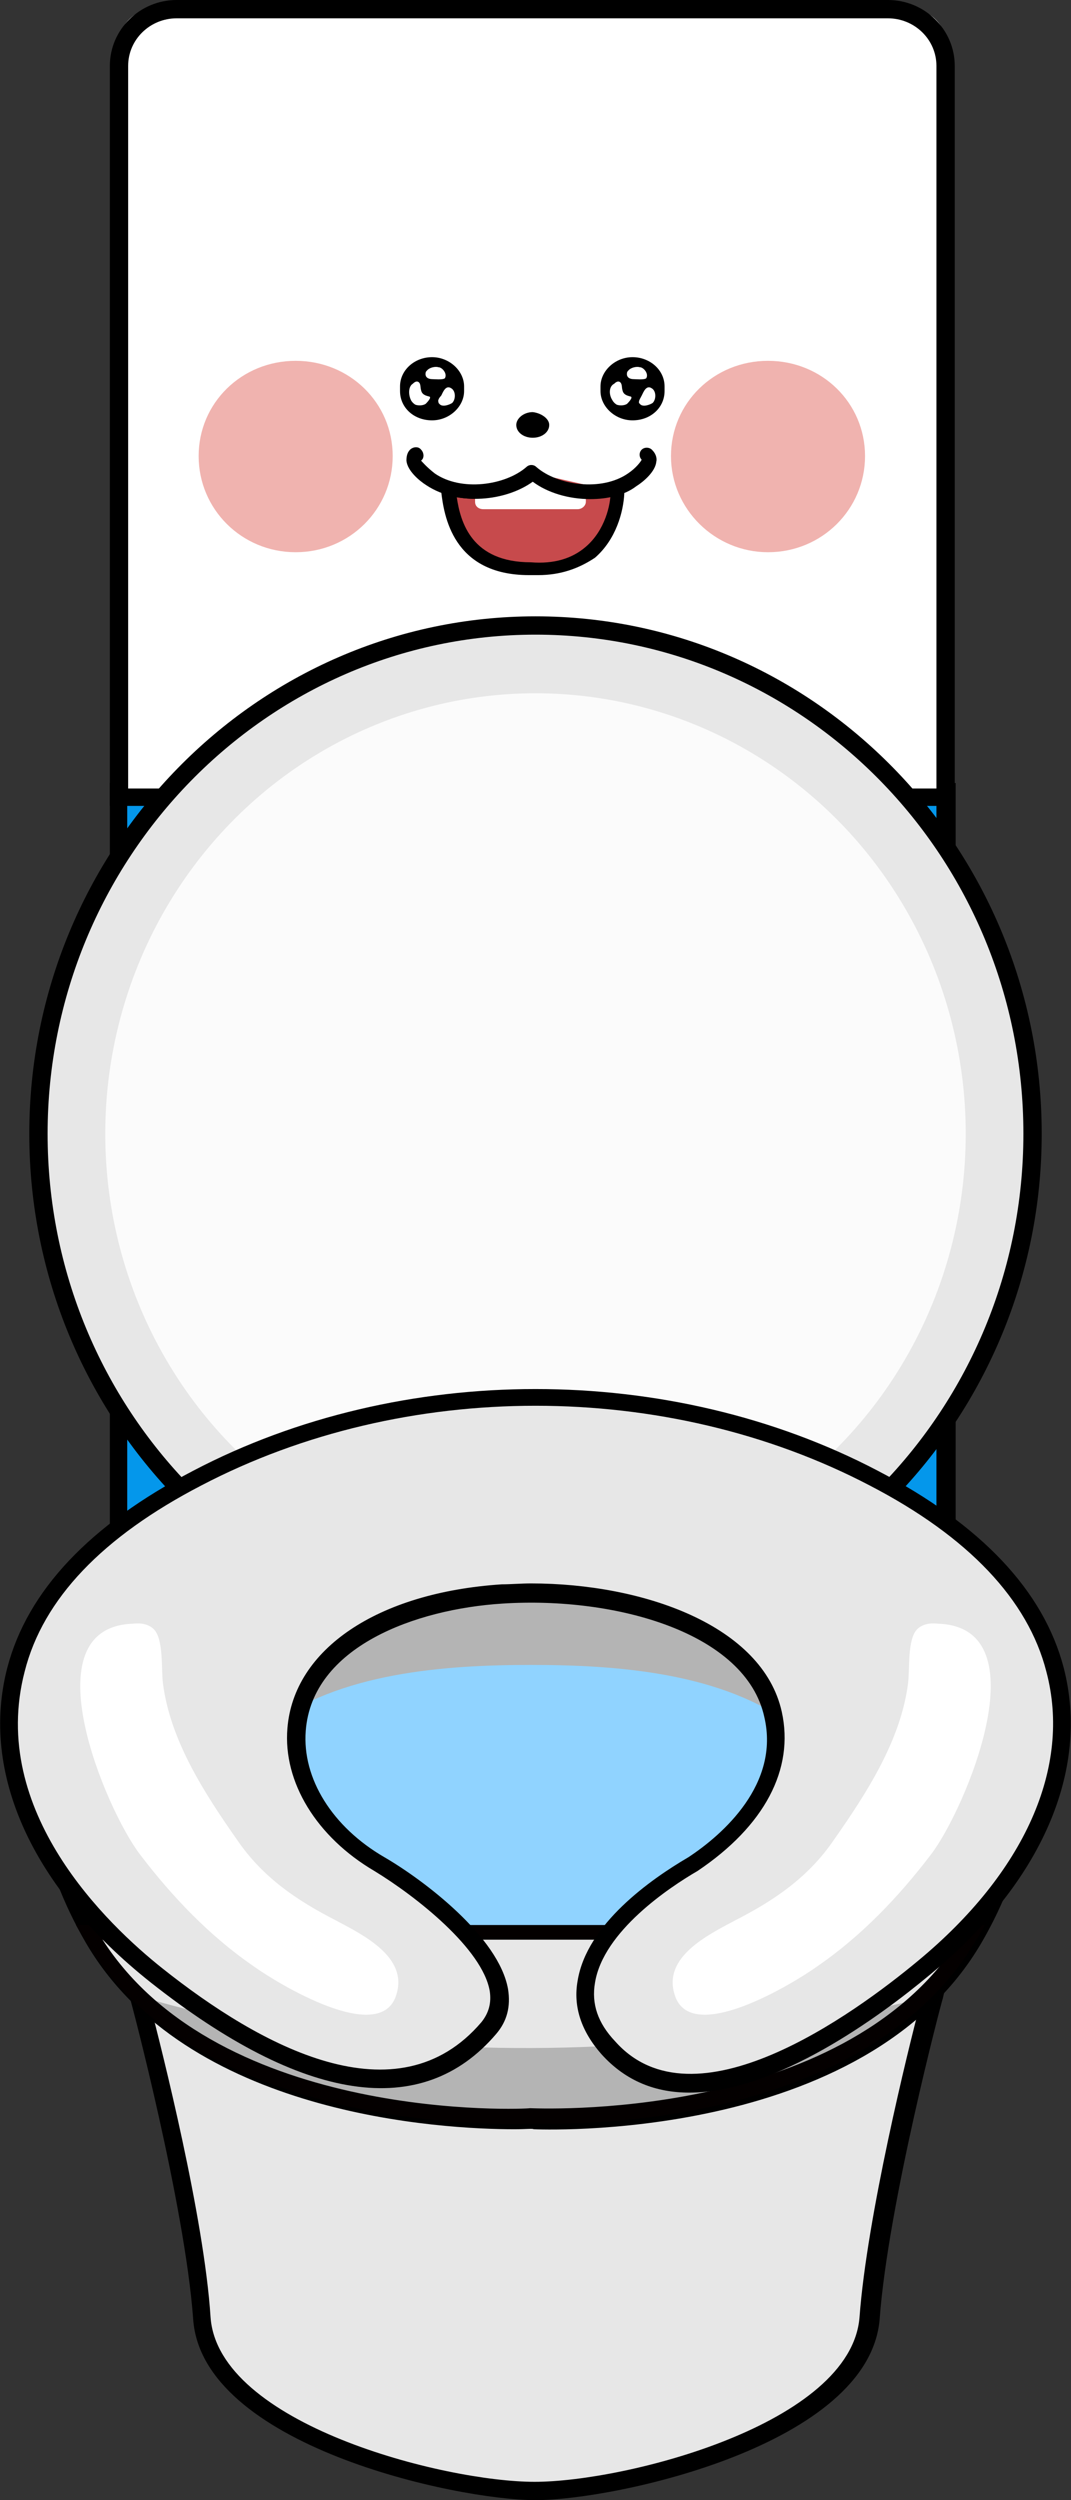 <?xml version="1.0" encoding="utf-8"?>
<!-- Generator: Adobe Illustrator 26.5.0, SVG Export Plug-In . SVG Version: 6.00 Build 0)  -->
<svg version="1.1" id="레이어_5" xmlns="http://www.w3.org/2000/svg" xmlns:xlink="http://www.w3.org/1999/xlink" x="0px"
	 y="0px" viewBox="0 0 117 273" style="enable-background:new 0 0 117 273;" xml:space="preserve">
<rect x="0" y="0" width="117" height="273" fill="#333333" stroke="none"/>
<g>
	<g>
		<rect x="12.9" y="86.4" style="fill:#0497EB;" width="90.4" height="81.6"/>
		<path d="M104.3,169.1H12V85.5h92.4V169.1z M13.9,167.1h88.4V87.4H13.9V167.1z"/>
	</g>
	<g>
		<path style="fill:#FFFFFF;" d="M99.5,1H16.8c-2.1,0-3.8,1.7-3.8,3.8V87h90.4V4.8C103.3,2.7,101.6,1,99.5,1z"/>
		<path d="M104.3,88H12V7.2c0-4,3.3-7.2,7.3-7.2H97c4,0,7.3,3.2,7.3,7.2V88z M13.9,86.1h88.4V7.2c0-2.9-2.4-5.2-5.3-5.2H19.3
			c-2.9,0-5.3,2.3-5.3,5.2V86.1z"/>
	</g>
	<g>
		<g>
			<path style="fill:#0497EB;" d="M59.3,6.8c0,0-0.1,0-0.2,0L59.3,6.8z"/>
		</g>
		<g>
			<path style="fill-rule:evenodd;clip-rule:evenodd;fill:#FFFFFF;" d="M63.2,10c3.9,0.5,7.7,1.5,11.1,2.9
				c5.6,2.3,12.2,6.1,15.2,11.4c1.3,2.3,2.2,4.9,2.8,7.5c0.4,2-0.1,4.8,1.1,6.5c2.5,3.5,3,5.4,3.7,9.7c0.6,4.1,0.3,8.4-1.5,12.2
				C91.1,70.1,80.1,74.3,70,74.6c-1.4,0-2.8,0.1-4.2,0.1c-6.6,0.2-13,0.1-19.6-0.1C36,74.3,25,70.1,20.4,60.3
				c-1.8-3.8-2.1-8.1-1.5-12.2c0.7-4.3,1.2-6.3,3.7-9.7c1.2-1.7,0.7-4.5,1.1-6.5c0.5-2.6,1.4-5.2,2.8-7.5c3-5.3,8.1-9.1,13.7-11.4
				c2.3-1,4.7-1.7,7.1-2.2C52.1,9.7,58.4,9.4,63.2,10z"/>
		</g>
		<g>
			<path style="fill-rule:evenodd;clip-rule:evenodd;fill:#FFFFFF;" d="M46.7,40.3c-0.1,0.1-0.2,0.2-0.2,0.3
				c-0.1,0.5,0.3,0.7,0.7,0.7c0.2,0,1.2,0.1,1.4-0.1c0.3-0.5-0.3-1.2-0.7-1.2C47.5,39.9,47,40,46.7,40.3z"/>
		</g>
		<g>
			<g>
				<path style="fill-rule:evenodd;clip-rule:evenodd;fill:#F0B3AF;" d="M42.9,49.8c0,5.8-4.7,10.5-10.6,10.5s-10.6-4.7-10.6-10.5
					c0-5.8,4.7-10.4,10.6-10.4S42.9,44,42.9,49.8"/>
			</g>
			<g>
				<path style="fill-rule:evenodd;clip-rule:evenodd;fill:#F0B3AF;" d="M94.5,49.8c0,5.8-4.7,10.5-10.6,10.5
					c-5.8,0-10.6-4.7-10.6-10.5c0-5.8,4.7-10.4,10.6-10.4C89.8,39.4,94.5,44,94.5,49.8"/>
			</g>
		</g>
		<g>
			<g>
				<path style="fill-rule:evenodd;clip-rule:evenodd;fill:#C74A4C;" d="M67.3,53.7c-0.1,2.8-2.1,8.9-9.5,8.4c-8,0-8.6-6.3-8.9-8.7
					c0,0,5.1,1.5,9.2-1.8"/>
				<path d="M58.8,62.8c-0.3,0-0.6,0-1,0h0c-8.4,0-9.3-6.6-9.6-9.1l0-0.2c0-0.2,0.1-0.5,0.3-0.7c0.2-0.2,0.5-0.2,0.7-0.1
					c0,0,4.8,1.4,8.5-1.6c0.3-0.3,0.8-0.2,1.1,0.1c0.3,0.3,0.2,0.8-0.1,1c-3.2,2.6-7,2.4-8.8,2.1c0.4,2.7,1.6,7.1,8.1,7.1
					c2.5,0.2,4.5-0.4,6-1.7c2.1-1.8,2.7-4.6,2.7-5.9c0-0.4,0.3-0.7,0.8-0.7c0,0,0,0,0,0c0.4,0,0.7,0.4,0.7,0.8c-0.1,2-0.9,5-3.2,7
					C63.2,62.1,61.2,62.8,58.8,62.8z"/>
			</g>
			<g>
				<path style="fill-rule:evenodd;clip-rule:evenodd;fill:#FFFFFF;" d="M51.9,54.3v0.5c0,0.5,0.4,0.8,0.9,0.8h10.3
					c0.5,0,0.9-0.4,0.9-0.8v-0.4c0-0.4-0.3-0.8-0.8-0.8c-1.2-0.2-3.6-0.7-4.7-1.5c-0.3-0.2-0.7-0.3-1.1-0.1
					c-0.9,0.5-2.6,1.3-4.8,1.5C52.3,53.5,51.9,53.9,51.9,54.3z"/>
			</g>
			<g>
				<g>
					<path style="fill-rule:evenodd;clip-rule:evenodd;" d="M60,46.4c0,0.8-0.8,1.4-1.8,1.4c-1,0-1.8-0.6-1.8-1.4
						c0-0.7,0.8-1.4,1.8-1.4C59.1,45.1,60,45.7,60,46.4"/>
				</g>
				<g>
					<g>
						<path style="fill-rule:evenodd;clip-rule:evenodd;" d="M47.2,45.9L47.2,45.9c-2,0-3.5-1.4-3.5-3.2v-0.5c0-1.8,1.6-3.2,3.5-3.2
							s3.5,1.5,3.5,3.2v0.5C50.7,44.4,49.1,45.9,47.2,45.9"/>
					</g>
				</g>
				<g>
					<g>
						<path style="fill-rule:evenodd;clip-rule:evenodd;" d="M69.1,45.9L69.1,45.9c2,0,3.5-1.4,3.5-3.2v-0.5c0-1.8-1.6-3.2-3.5-3.2
							s-3.5,1.5-3.5,3.2v0.5C65.6,44.4,67.2,45.9,69.1,45.9"/>
					</g>
					<g>
						<path style="fill-rule:evenodd;clip-rule:evenodd;fill:#FFFFFF;" d="M68.7,40.4c-0.1,0.1-0.2,0.2-0.2,0.3
							c-0.1,0.5,0.3,0.7,0.7,0.7c0.2,0,1.2,0.1,1.4-0.1c0.3-0.5-0.3-1.2-0.7-1.2C69.6,40,69,40.1,68.7,40.4z"/>
					</g>
					<g>
						<path style="fill-rule:evenodd;clip-rule:evenodd;fill:#FFFFFF;" d="M66.9,43.7c0.1,0.2,0.3,0.4,0.5,0.5
							c0.3,0.1,0.8,0.1,1.1-0.1c0.1-0.1,0.7-0.7,0.4-0.8c-0.4-0.1-0.8-0.2-0.9-0.7c-0.1-0.3,0-0.7-0.3-0.9c-0.2-0.1-0.4,0-0.6,0.2
							C66.5,42.2,66.5,43.1,66.9,43.7z"/>
					</g>
					<g>
						<path style="fill-rule:evenodd;clip-rule:evenodd;fill:#FFFFFF;" d="M69.8,43.9c0,0.1,0,0.1,0.1,0.2c0.3,0.4,1.1,0.1,1.4-0.1
							c0.4-0.4,0.4-1.3-0.1-1.6c-0.6-0.4-0.9,0.4-1.1,0.8C70,43.4,69.8,43.7,69.8,43.9z"/>
					</g>
				</g>
			</g>
			<g>
				<g>
					<path d="M64.5,54.5c-2.4,0-4.7-0.7-6.3-1.9c-2.9,2.1-8.1,2.7-11.6,0.4c-0.8-0.5-2.1-1.6-2.2-2.7c0-0.5,0.1-0.9,0.4-1.2
						c0.3-0.3,0.9-0.4,1.2,0c0.3,0.3,0.4,0.9,0,1.2c0.1,0.1,0.6,0.7,1.5,1.4c2.9,2,7.7,1.3,10-0.7c0.3-0.3,0.8-0.3,1.1,0
						c2.3,2,7.1,2.7,10,0.7c0.9-0.6,1.4-1.3,1.5-1.5c-0.3-0.3-0.3-0.8,0-1.1c0.3-0.3,0.9-0.3,1.2,0.1c0.3,0.3,0.5,0.8,0.4,1.2
						c-0.1,1.1-1.4,2.2-2.2,2.7C68.2,54.1,66.3,54.5,64.5,54.5z"/>
				</g>
			</g>
		</g>
		<g>
			<path style="fill-rule:evenodd;clip-rule:evenodd;fill:#FFFFFF;" d="M46.7,40.4c-0.1,0.1-0.2,0.2-0.2,0.3
				c-0.1,0.5,0.3,0.7,0.7,0.7c0.2,0,1.2,0.1,1.4-0.1c0.3-0.5-0.3-1.2-0.7-1.2C47.6,40,47,40.1,46.7,40.4z"/>
		</g>
		<g>
			<path style="fill-rule:evenodd;clip-rule:evenodd;fill:#FFFFFF;" d="M44.9,43.7c0.1,0.2,0.3,0.4,0.5,0.5c0.3,0.1,0.8,0.1,1.1-0.1
				c0.1-0.1,0.7-0.7,0.4-0.8c-0.4-0.1-0.8-0.2-0.9-0.7c-0.1-0.3,0-0.7-0.3-0.9c-0.2-0.1-0.4,0-0.6,0.2
				C44.6,42.2,44.6,43.1,44.9,43.7z"/>
		</g>
		<g>
			<path style="fill-rule:evenodd;clip-rule:evenodd;fill:#FFFFFF;" d="M47.9,43.9c0,0.1,0,0.1,0.1,0.2c0.3,0.4,1.1,0.1,1.4-0.1
				c0.4-0.4,0.4-1.3-0.1-1.6c-0.6-0.4-0.9,0.4-1.1,0.8C48,43.4,47.8,43.7,47.9,43.9z"/>
		</g>
	</g>
</g>
<g>
	<g>
		<ellipse style="fill:#E7E7E7;" cx="58.5" cy="123.8" rx="54.3" ry="55.5"/>
		<path d="M58.5,180.3c-30.5,0-55.3-25.3-55.3-56.5c0-31.1,24.8-56.5,55.3-56.5c30.5,0,55.3,25.3,55.3,56.5
			C113.8,154.9,89,180.3,58.5,180.3z M58.5,69.3c-29.4,0-53.3,24.5-53.3,54.5c0,30.1,23.9,54.5,53.3,54.5s53.3-24.5,53.3-54.5
			C111.8,93.7,87.9,69.3,58.5,69.3z"/>
	</g>
	<ellipse style="fill:#FBFBFB;" cx="58.5" cy="123.8" rx="47" ry="48.1"/>
</g>
<g>
	<g>
		<path style="fill:#E7E7E7;" d="M58.5,219.4l-43.4-1.5c0,0,6,22.5,6.9,35.2c0.9,12.7,26.8,18.9,36.4,18.9c9.6,0,35.6-6.3,36.4-18.9
			c0.9-12.7,6.9-35.2,6.9-35.2L58.5,219.4z"/>
		<path d="M58.5,273c-8.7,0-36.5-6-37.4-19.8c-0.9-12.4-6.8-34.8-6.9-35l-0.3-1.3l44.7,1.5l44.7-1.5l-0.3,1.3
			c-0.1,0.2-6,22.6-6.9,35C95,267,67.2,273,58.5,273z M16.4,218.9c1.3,5,5.9,23.2,6.6,34.1c0.8,11.7,25.5,18,35.4,18
			c9.9,0,34.6-6.3,35.5-18c0.8-10.9,5.3-29.2,6.6-34.1l-42.1,1.4l0,0L16.4,218.9z"/>
	</g>
	<g>
		<path style="fill:#B4B4B4;" d="M58.3,158.5c-13.9,0-31.4,1.2-43.1,10.2c-3.2,2.5-5.7,5.4-7.5,8.8c-5.1,9.6-4.2,22.7,2.3,34
			c12.5,21.8,47.9,20.1,48.2,20.1c0.4,0,35.7,1.7,48.3-20.1c6.5-11.3,7.4-24.4,2.3-34c-1.8-3.4-4.3-6.4-7.5-8.8
			C89.7,159.7,72.2,158.5,58.3,158.5z"/>
		<path d="M56.2,232.5c-7.7,0-35.9-1.4-46.9-20.5c-6.7-11.6-7.6-24.9-2.3-34.8c1.9-3.5,4.4-6.5,7.7-9.1
			c11.9-9.2,29.5-10.4,43.6-10.4s31.7,1.2,43.6,10.4c3.2,2.5,5.8,5.6,7.7,9.1c5.2,9.9,4.4,23.2-2.3,34.8
			c-12.8,22.2-48.7,20.5-49,20.5C58.2,232.4,57.5,232.5,56.2,232.5z M58.2,230.8c0.5,0,35.3,1.7,47.6-19.7
			c6.4-11.1,7.3-23.8,2.3-33.2c-1.7-3.3-4.2-6.2-7.3-8.5c-11.5-8.9-28.8-10.1-42.6-10.1s-31.1,1.1-42.6,10.1
			c-3.1,2.4-5.5,5.3-7.3,8.5c-5,9.4-4.1,22.1,2.3,33.2C23,232.3,57.9,230.8,58.2,230.8z"/>
	</g>
	<path style="fill:#90D3FF;" d="M58,181.8c-9.3,0-21,0.8-28.8,6.8c-2.1,1.6-3.8,3.6-5,5.9c-3.4,6.4-2.8,15.1,1.5,22.7
		c4.4,7.6,12.9,10.8,19.3,12.2c6.9,1.5,12.9,1.2,13,1.2c0.1,0,6.1,0.3,13-1.2c6.4-1.4,14.9-4.6,19.3-12.2c4.4-7.6,5-16.3,1.5-22.7
		l0,0c-1.2-2.3-2.9-4.2-5-5.9C79,182.6,67.3,181.8,58,181.8z"/>
	<path style="fill:#E7E7E7;" d="M9.7,211c12.5,21.8,47.9,20.1,48.2,20.1c0.4,0,35.7,1.7,48.3-20.1H9.7z"/>
	<path style="fill:#B4B4B4;" d="M15.1,217.9c0,0,37.5,12.9,86.7,0c0,0-16.6,15.2-43.9,13.2C58,231.1,25.3,231.7,15.1,217.9z"/>
	<path style="fill:#040000;" d="M60.2,231.9c-1.4,0-2.2,0-2.3,0c-0.3,0-36.1,1.8-48.9-20.5l-0.7-1.2h99.3l-0.7,1.2
		C96,230.5,68.3,231.9,60.2,231.9z M57.9,230.2c0.4,0,33.9,1.7,46.9-18.4H11.2C24.1,231.9,57.6,230.3,57.9,230.2z"/>
	<g>
		<g>
			<path style="fill:#E7E7E7;" d="M115.3,182.3c-2.4-9.3-10.5-16-19.8-20.9c-22.5-11.8-51.4-11.8-73.9,0
				c-9.3,4.9-17.4,11.6-19.8,20.9C-1.5,195,6.3,207.2,17,215.7c9.3,7.4,25.9,17.9,36.3,5.8c5-5.9-6.8-14.9-11.9-17.9
				c-5.6-3.3-9.5-8.8-9-14.7c1.5-19.9,48.1-19.4,52.1-1.7c1.5,6.7-2.8,12.4-8.8,16.4c-7.5,4.4-16,12.3-9.2,20
				c9.2,10.3,27.1-2.6,34.5-8.7C111.1,206.5,118.5,194.7,115.3,182.3z"/>
			<path d="M75.3,228.5c-3.6,0-6.9-1.2-9.6-4.2c-2.2-2.5-3.1-5.2-2.6-8c1-6.2,8-11.1,12.1-13.5c3.8-2.5,10-8,8.3-15.3
				c-2-9.2-16.2-13.2-28.6-12.4c-9.5,0.6-20.8,4.7-21.5,13.9c-0.4,5.2,2.9,10.5,8.6,13.8c4.3,2.5,12.5,8.7,13.5,14.4
				c0.3,1.9-0.1,3.5-1.3,4.9c-8.1,9.5-21.1,7.5-37.7-5.6C3.5,206.2-2.2,193.6,0.8,182.1c2.2-8.4,9-15.6,20.3-21.5
				c22.7-11.9,52.1-11.9,74.8,0c11.3,5.9,18.1,13.1,20.3,21.5v0c2.9,11.2-2.4,23.5-14.7,33.6C96.1,220.2,84.8,228.5,75.3,228.5z
				 M58,172.9c12.3,0,25.3,4.6,27.4,14c1.4,6.3-1.9,12.5-9.2,17.4c-3.1,1.8-10.3,6.6-11.2,12.2c-0.4,2.3,0.3,4.4,2.2,6.4
				c8.6,9.7,26-2.9,33.1-8.8c11.6-9.6,16.8-21.1,14-31.6l0,0c-2-7.8-8.5-14.7-19.3-20.3c-22.2-11.6-50.8-11.6-73,0
				c-10.8,5.6-17.3,12.4-19.3,20.3c-4,15.3,9.1,27.7,15,32.4c10.8,8.6,25.7,16.7,34.9,5.9c0.8-1,1.1-2.1,0.9-3.4
				c-0.8-4.6-8-10.3-12.6-13.1c-6.3-3.7-10-9.7-9.5-15.6c0.7-8.6,9.8-14.8,23.4-15.7C55.8,173,56.9,172.9,58,172.9z"/>
		</g>
		<path style="fill:#FFFFFF;" d="M15.3,202.5c3.5,4.6,7.6,8.9,12.4,12.2c2.5,1.8,13.9,8.8,15.6,3.1c1.3-4.1-3.6-6.5-6.6-8.1
			c-4.3-2.2-8-4.7-10.8-8.8c-3.5-5-7.3-10.8-8.1-17.1c-0.2-1.5,0.1-4.8-1-5.9c-0.6-0.6-1.5-0.7-2.3-0.6
			C3.1,177.7,11.6,197.7,15.3,202.5z"/>
		<path style="fill:#FFFFFF;" d="M101.7,202.5c-3.5,4.6-7.6,8.9-12.4,12.2c-2.5,1.8-13.9,8.8-15.6,3.1c-1.3-4.1,3.6-6.5,6.6-8.1
			c4.3-2.2,8-4.7,10.8-8.8c3.5-5,7.3-10.8,8.1-17.1c0.2-1.5-0.1-4.8,1-5.9c0.6-0.6,1.5-0.7,2.3-0.6
			C113.9,177.7,105.4,197.7,101.7,202.5z"/>
	</g>
</g>
</svg>
